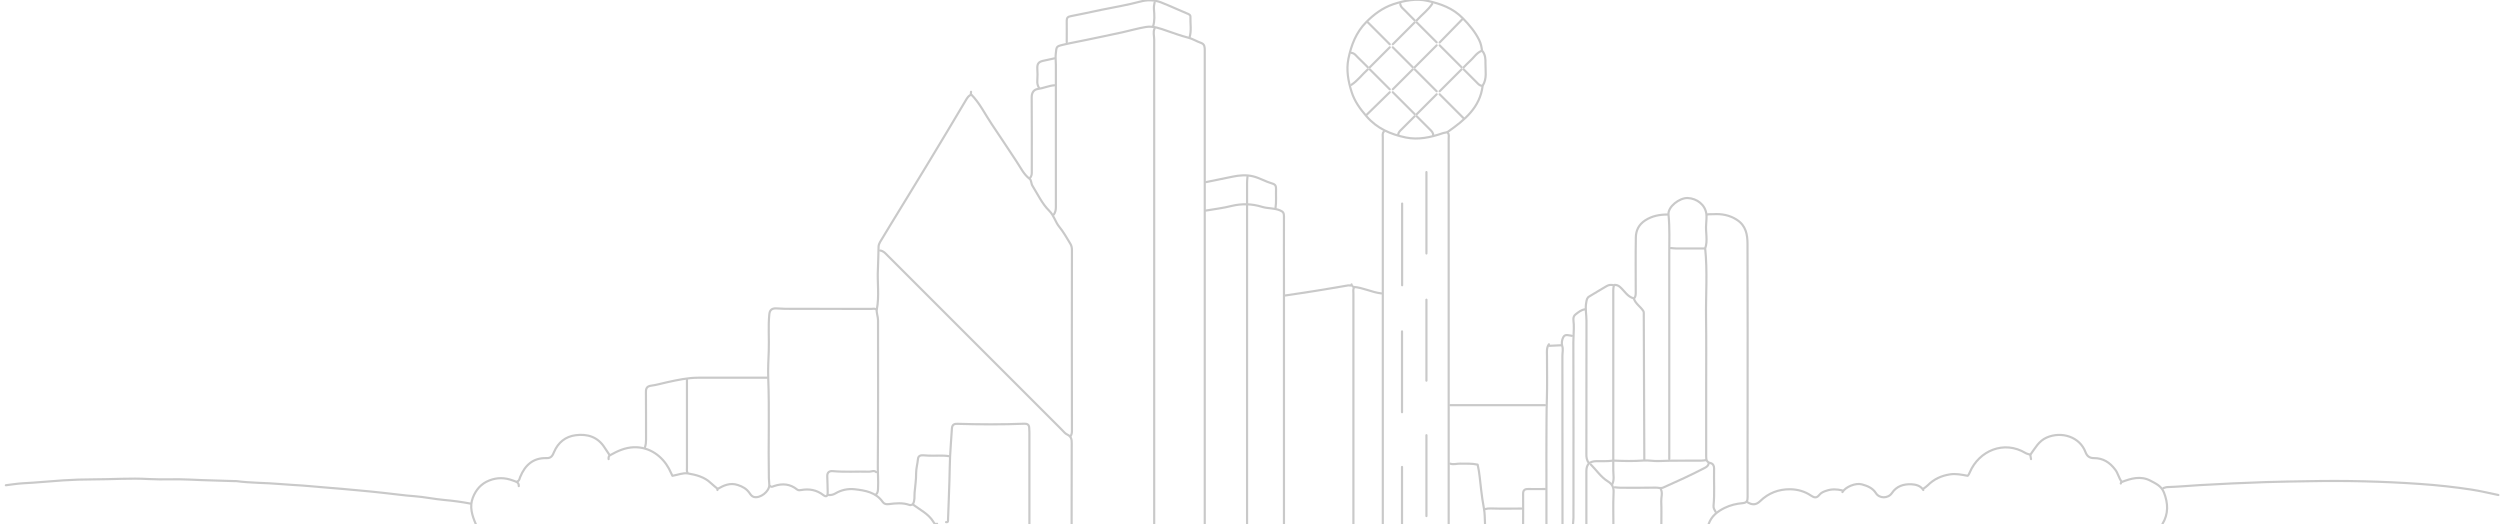 <svg version="1.1" xmlns="http://www.w3.org/2000/svg" xmlns:xlink="http://www.w3.org/1999/xlink" x="0px" y="0px" viewBox="0 0 2304 483" enable-background="new 0 0 2304 483" xml:space="preserve">
    <g>
        <path fill="none" stroke="#c9c9c9" stroke-width="2" stroke-linecap="round" stroke-linejoin="round" stroke-miterlimit="10" d="M1064.1,26.2c-1.6,3.3-0.4,6.8-0.4,10.1c0,148.9,0,297.8,0,446.7" />
        <path fill="none" stroke="#c9c9c9" stroke-width="2" stroke-linecap="round" stroke-linejoin="round" stroke-miterlimit="10" d="M433.5,464.1c-7.9-1.5-15.9-2.6-23.9-3.3c-9.2-0.8-18.4-2.8-27.6-3.5c-9.4-0.6-18.7-2.1-28-3c-8-0.8-16-1.8-23.9-2.4c-8-0.7-15.9-1.5-23.9-2.1c-9.1-0.7-18.1-1.6-27.1-2.3c-6.9-0.5-13.8-0.8-20.7-1.4c-13.5-1.2-27-0.9-40.5-2.7c-0.5-0.1-0.9,0-1.4,0c-13.8-0.5-27.6-0.7-41.4-1.4c-12.6-0.7-25.2,0.2-37.7-0.5c-17.2-1-34.3,0.3-51.5,0.3c-9.2,0-18.4,0.3-27.6,0.9c-12.4,0.8-24.8,2.1-37.3,2.7c-5.2,0.3-10.4,1.2-15.6,1.8"
        />
        <path fill="none" stroke="#c9c9c9" stroke-width="2" stroke-linecap="round" stroke-linejoin="round" stroke-miterlimit="10" d="M1149.7,162.8c-0.2,1.8-0.4,3.7-0.4,5.5c0,104.9,0,209.8,0,314.6" />
        <path fill="none" stroke="#c9c9c9" stroke-width="2" stroke-linecap="round" stroke-linejoin="round" stroke-miterlimit="10" d="M1574.7,482.9c2.6-7.3,8-11.5,14.7-14.8c5.3-2.6,10.9-3.9,16.6-4.4c4.1-0.4,4.6-2.3,4.6-5.7c-0.1-25.1,0-50.3,0-75.4c0-52.6,0.1-105.2-0.1-157.8c0-8.6-1.5-16.8-9.6-22.1c-6.8-4.5-14.3-5.8-22.1-5.3c-1.8,0.1-3.7-0.1-5.5,0.3"
        />
        <path fill="none" stroke="#c9c9c9" stroke-width="2" stroke-linecap="round" stroke-linejoin="round" stroke-miterlimit="10" d="M971.2,197.7c1.5-2.1,1.9-4.4,1.9-6.9c0-35.6,0-71.1,0-106.7c0-8.1,0-16.3,0-24.4c0-3.4-0.5-6.7-0.1-10.1c0.7-6.4,0.3-6.8,6.1-8.2c7.4-1.8,15-3.1,22.5-4.7c10.9-2.3,21.8-4.5,32.7-6.9c7.2-1.6,14.4-3.7,21.6-4.9c6.9-1.2,13.4,1.4,19.8,3.6c6.4,2.2,12.7,4.5,19.3,6.2c4.1,1,7.9,3.5,12,4.9c3.3,1.2,3.3,4,3.3,6.9c0,37,0,73.9,0,110.9c0,108.6,0,217.1,0,325.7"
        />
        <path fill="none" stroke="#c9c9c9" stroke-width="2" stroke-linecap="round" stroke-linejoin="round" stroke-miterlimit="10" d="M2302.5,456.2c-8.3-1.7-16.5-3.7-24.9-5c-15.7-2.4-31.5-4.1-47.4-5.2c-34.5-2.4-69-3.2-103.5-2.5c-12.9,0.2-25.8,0.4-38.6,0.8c-20.4,0.7-40.8,1.6-61.2,2.8c-9.8,0.6-19.6,1.5-29.4,1.8c-1.2,0-2.5,0.6-3.7,0.9"
        />
        <path fill="none" stroke="#c9c9c9" stroke-width="2" stroke-linecap="round" stroke-linejoin="round" stroke-miterlimit="10" d="M1334.2,122.3c1.5,1.6,0.9,3.7,0.9,5.5c0,80,0,160.1,0,240.1c0,17.8,0,35.6,0,53.4c0,20.5,0,41.1,0,61.6" />
        <path fill="none" stroke="#c9c9c9" stroke-width="2" stroke-linecap="round" stroke-linejoin="round" stroke-miterlimit="10" d="M1247.7,265.3c-0.8,1.6-0.4,3.4-0.4,5.1c0,70.8,0,141.7,0,212.5" />
        <path fill="none" stroke="#c9c9c9" stroke-width="2" stroke-linecap="round" stroke-linejoin="round" stroke-miterlimit="10" d="M1275.3,121.4c-1.5,1.6-0.9,3.7-0.9,5.5c0,45.7,0,91.4,0,137.1c0,73,0,146,0,219" />
        <path fill="none" stroke="#c9c9c9" stroke-width="2" stroke-linecap="round" stroke-linejoin="round" stroke-miterlimit="10" d="M1111.1,194.1c8-1.4,16.1-2.3,23.9-4.3c9.5-2.3,18.9-2,28,0.8c5.5,1.7,11.3,1,16.7,3.3c2.9,1.2,3.6,2.5,3.6,5.3c-0.1,20.5,0,41.1,0,61.6c0,74.1,0,148.1,0,222.2"
        />
        <path fill="none" stroke="#c9c9c9" stroke-width="2" stroke-linecap="round" stroke-linejoin="round" stroke-miterlimit="10" d="M894.9,84.6c0,0.8-0.3,1.9,0,2.3c8.1,8.1,12.9,18.4,19.2,27.7c7.7,11.2,15,22.7,22.6,34c3.8,5.6,6.6,12,12.3,16.3c1.5,1.1,1.3,4.4,2.5,6.3c4.9,7.9,9,16.7,15.5,23.1c4.5,4.5,5.5,10.2,9.2,14.7c3.9,4.8,7,10.3,10.2,15.6c1.1,1.7,1.5,3.8,1.5,5.9c-0.1,55.4-0.1,110.7,0,166.1c0,2-0.1,3.9-1.4,5.5"
        />
        <path fill="none" stroke="#c9c9c9" stroke-width="2" stroke-linecap="round" stroke-linejoin="round" stroke-miterlimit="10" d="M1538.4,423.1c0-62.9,0-125.7,0-188.6c0-12.3,0.5-24.5-0.7-36.8c-0.7-7.1,10.1-15.5,17.7-15.2c8.6,0.4,16.2,6.3,17.2,14.8c0.3,2.8,0,6.1-0.2,9.2c-0.7,7.5,1.7,15.1-0.9,22.5c2.2,21.3,0.5,42.6,0.8,63.9c0.3,21.3,0.1,42.6,0.1,63.9s0,42.6,0,63.9c0,3.1,0.5,5.3,4.1,6.1c2.2,0.5,3.3,2.6,3.2,4.9c-0.3,11.5,0.6,23-0.5,34.5c-0.2,2.2,1,3.8,1.9,5.5"
        />
        <path fill="none" stroke="#c9c9c9" stroke-width="2" stroke-linecap="round" stroke-linejoin="round" stroke-miterlimit="10" d="M811.1,230.9c3.1,0.3,4.9,2.6,6.9,4.6c53.5,53.5,107,107,160.5,160.5c1.6,1.6,3.1,3.6,5.1,4.5c3.6,1.7,4.2,4.4,4.1,7.9c-0.1,24.8-0.1,49.7-0.1,74.5"
        />
        <path fill="none" stroke="#c9c9c9" stroke-width="2" stroke-linecap="round" stroke-linejoin="round" stroke-miterlimit="10" d="M1460.7,285.1c-3.5,0.4-6.1,2.7-8.7,4.7c-3,2.3-1.7,6.2-1.6,9.1c0.2,5.5-0.4,11-0.4,16.6c0.2,53.8,0.1,107.6,0.1,161.5c0,2-0.3,4-0.4,6"
        />
        <path fill="none" stroke="#c9c9c9" stroke-width="2" stroke-linecap="round" stroke-linejoin="round" stroke-miterlimit="10" d="M1448.7,309.5c-2.9-0.3-6.4-2.1-8.1,1.5c-1.1,2.2-1.6,5.4-0.9,7.7c1.1,3.2,0.2,6.2,0.2,9.3c0.1,51.7,0.1,103.3,0.1,155" />
        <path fill="none" stroke="#c9c9c9" stroke-width="2" stroke-linecap="round" stroke-linejoin="round" stroke-miterlimit="10" d="M1464.3,426.8c-2-2.6-2.4-5.5-2.3-8.7c0.1-40.8,0-81.6,0.1-122.4c0-5.7-1.3-11.3-0.2-17c0.4-2.3,0.6-4.2,2.8-5.5c5.4-3.2,10.7-6.5,16.1-9.6c1.9-1.1,4.2-1.4,6.6-0.6c-0.8,2.8-0.6,5.6-0.6,8.4c0,54,0,107.9,0,161.9c0,4.3,1.1,8.7-0.9,12.9"
        />
        <path fill="none" stroke="#c9c9c9" stroke-width="2" stroke-linecap="round" stroke-linejoin="round" stroke-miterlimit="10" d="M807.5,285.1c-1.5-1-3.1-0.4-4.6-0.4c-26.5,0-53.1,0-79.6-0.1c-2.8,0-5.5-0.4-8.3-0.4c-3.8,0-5.6,1.6-6,5.5c-1.1,11.2-0.1,22.4-0.5,33.6c-0.3,8.3-0.8,16.7-0.5,24.8c1.2,30.8,0,61.7,0.6,92.5c0,2.1,0.4,4.3,0.4,6.4c0,6-8.4,12.5-14.2,11c-2-0.5-3.1-2.3-4.1-3.7c-2.7-3.9-6.4-5.9-10.7-7.3c-7-2.4-13,0.3-18.8,3.7c-0.1,0.1,0,0.6,0,0.9"
        />
        <path fill="none" stroke="#c9c9c9" stroke-width="2" stroke-linecap="round" stroke-linejoin="round" stroke-miterlimit="10" d="M1314.6,158.6c0,0.5,0,2.1,0,5.5c0,20.9,0,41.7,0,62.6c0,3.7,0,6.8,0,6.9c0,0.1,0-2.4,0-6.9c0-20.5,0-41.1,0-61.6C1314.6,161.7,1314.6,159.5,1314.6,158.6"
        />
        <path fill="none" stroke="#c9c9c9" stroke-width="2" stroke-linecap="round" stroke-linejoin="round" stroke-miterlimit="10" d="M1314.6,471.4c0,3.5,0,4.8,0,4c0-0.7,0-3.2,0-6.3c0-20.5,0-41.1,0-61.6c0-4.5,0-6.2,0-6.4c0-0.2,0,1.7,0,6c0,20.1,0,40.2,0,60.3c0,1.2,0,2.5,0,3.7"
        />
        <path fill="none" stroke="#c9c9c9" stroke-width="2" stroke-linecap="round" stroke-linejoin="round" stroke-miterlimit="10" d="M1314.6,344.5c0,2.5,0,4.9,0,6c0,1.3,0-1.1,0-5c0-21.3,0-42.6,0-63.9c0-3.2,0-5.4,0-5.4c0,0,0,1.7,0,5.4c0,20.2,0,40.5,0,60.7c0,0.6,0,1.2,0,1.8"
        />
        <path fill="none" stroke="#c9c9c9" stroke-width="2" stroke-linecap="round" stroke-linejoin="round" stroke-miterlimit="10" d="M894.9,87.3c-2,0.8-3.1,2.4-4.2,4.1c-11.6,19.5-23.2,39-35,58.4c-11.7,19.4-23.6,38.6-35.4,58c-3.1,5-6.2,10.1-9.2,15.2c-0.7,1.2-1.3,2.7-1.4,4.1c-0.3,6.9-0.2,13.8-0.6,20.7c-0.7,12.4,1.4,24.9-1,37.3c-0.6,2.8,1.1,6.6,1.1,10.1c0,44.5,0.2,88.9-0.2,133.4c-0.1,7.2,0.6,14.4,0.2,21.6c-0.1,2.1-0.2,4.1-1.9,5.5"
        />
        <path fill="none" stroke="#c9c9c9" stroke-width="2" stroke-linecap="round" stroke-linejoin="round" stroke-miterlimit="10" d="M1487.8,262.6c1.9-0.1,3.5,0.4,5.1,1.8c4.2,3.6,6.9,9.1,12.8,10.6c1.5,4.9,6.1,7.5,8.7,11.5c0.7,1,0.5,2.7,0.5,4.1c0.2,44.3,0.3,88.6,0.5,132.9"
        />
        <path fill="none" stroke="#c9c9c9" stroke-width="2" stroke-linecap="round" stroke-linejoin="round" stroke-miterlimit="10" d="M1871,419c-1.4-0.5-2.9-0.7-4.1-1.4c-20.1-12.2-43.1-2.1-51.5,17.6c-0.5,1.2-1,2.3-2,3.3c-5.4-1-10.9-2.2-16.4-1.3c-7.7,1.2-14.7,4.3-20.3,10c-1.2,1.2-2.7,2.2-4.1,3.2"
        />
        <path fill="none" stroke="#c9c9c9" stroke-width="2" stroke-linecap="round" stroke-linejoin="round" stroke-miterlimit="10" d="M948.7,482.9c0-28.2,0-56.4,0-84.6c0-1.4-0.2-2.8-0.2-4.1c-0.1-2.8-1.8-3.8-4.4-3.7c-20.5,0.8-41.1,0.7-61.6,0.1c-2.5-0.1-4.9,0.3-5.2,4.1c-0.5,8.6-1.3,17.3-1.7,25.8c-0.3,7.3-0.4,14.7-0.6,22.1c-0.3,12.1-0.9,24.2-1.3,36.3c0,1.3,0.2,2.6-1.8,2.3"
        />
        <path fill="none" stroke="#c9c9c9" stroke-width="2" stroke-linecap="round" stroke-linejoin="round" stroke-miterlimit="10" d="M561.8,419.4c-1.5-2.3-3.1-4.6-4.6-6.9c-6.3-9.9-15.8-12.8-26.7-11.4c-9.3,1.2-16.1,6.6-19.9,15.5c-1.2,2.9-2.5,5.8-6.8,5.6c-12.4-0.4-19.9,6.4-24.4,17.4c-0.6,1.5-0.7,3.5-2.7,4.1"
        />
        <path fill="none" stroke="#c9c9c9" stroke-width="2" stroke-linecap="round" stroke-linejoin="round" stroke-miterlimit="10" d="M1955.2,443.8c-2.6-3.4-3.2-7.7-5.9-11.1c-5-6.6-11.1-10.5-19.4-10.5c-4,0-6.4-1.6-7.9-5.5c-5.2-14.1-22.1-19.5-35.9-13.4c-7.1,3.1-10.4,9.6-14.6,15.3c-0.7,0.9,0.2,3,0.3,4.5"
        />
        <path fill="none" stroke="#c9c9c9" stroke-width="2" stroke-linecap="round" stroke-linejoin="round" stroke-miterlimit="10" d="M707.2,348.1c-21.2,0-42.3,0-63.5,0c-9.9,0-19.4,2.1-29,4.2c-4.8,1-9.5,2.5-14.3,3.1c-4,0.5-5.2,2.2-5.1,6.1c0.2,14.6,0,29.1,0.1,43.7c0,2.4-0.2,4.7-1,6.9"
        />
        <path fill="none" stroke="#c9c9c9" stroke-width="2" stroke-linecap="round" stroke-linejoin="round" stroke-miterlimit="10" d="M1096.3,34.4c1.9-6.2,0.6-12.6,0.8-18.9c0.1-2-1.9-2.6-3.6-3.3c-7.9-3.3-15.6-6.9-23.5-10c-6.3-2.4-12.6-2.5-19.3-0.7c-11.6,3.1-23.6,5.1-35.4,7.5c-9.5,2-19,4.1-28.5,5.9c-2.7,0.5-3.7,1.5-3.7,4.2c0.1,6.6,0,13.2,0,19.8"
        />
        <path fill="none" stroke="#c9c9c9" stroke-width="2" stroke-linecap="round" stroke-linejoin="round" stroke-miterlimit="10" d="M1336.5,373.4c29.1,0,58.3,0,87.4,0" />
        <path fill="none" stroke="#c9c9c9" stroke-width="2" stroke-linecap="round" stroke-linejoin="round" stroke-miterlimit="10" d="M633.1,350c0,11.7,0,23.3,0,35c0,15.3,0,30.7,0,46c0,1.5-0.3,3.1,0.4,4.6" />
        <path fill="none" stroke="#c9c9c9" stroke-width="2" stroke-linecap="round" stroke-linejoin="round" stroke-miterlimit="10" d="M971.7,78.6c-5.2,0.4-10,2.7-15.2,3.4c-3.5,0.5-5.7,3.1-5.7,7.6c0.2,22.7,0.1,45.4,0.1,68.1c0,2.4,0.1,4.7-1.9,6.4" />
        <path fill="none" stroke="#c9c9c9" stroke-width="2" stroke-linecap="round" stroke-linejoin="round" stroke-miterlimit="10" d="M1292.2,187.6c0,0.1,0,3.5,0,6.9c0,20.2,0,40.5,0,60.7c0,1.7,0,3.6,0,5c0,1.8,0,3.2,0,2.6c0-0.5,0-1,0-4c0-1.4,0-2.8,0-4.1c0-18.7,0-37.4,0-56.1c0-3,0-6.5,0-9.2C1292.2,188.6,1292.2,188.2,1292.2,187.6"
        />
        <path fill="none" stroke="#c9c9c9" stroke-width="2" stroke-linecap="round" stroke-linejoin="round" stroke-miterlimit="10" d="M1427.5,317.3c-2.4,3.2-1.8,7-1.8,10.6c0,13.3,0.3,26.7-0.1,40c-0.4,12-0.3,23.9-0.4,35.9c-0.1,11.8,0,23.6,0,35.4c0,14.6,0,29.1,0,43.7"
        />
        <path fill="none" stroke="#c9c9c9" stroke-width="2" stroke-linecap="round" stroke-linejoin="round" stroke-miterlimit="10" d="M874.6,420.4c-6.3-1-12.6-0.2-18.9-0.5c-1.7-0.1-3.4-0.2-5.1-0.3c-2-0.1-4.4,0.4-4.6,3.5c-0.4,4.3-1.7,8.6-1.7,12.9c0.1,6-0.9,12-1.4,17.9c-0.3,3.4,0.4,7.3-1.5,10.6"
        />
        <path fill="none" stroke="#c9c9c9" stroke-width="2" stroke-linecap="round" stroke-linejoin="round" stroke-miterlimit="10" d="M807.5,435.1c-2-1.9-4.3-0.4-6.4-0.4c-11.2-0.3-22.4,0.5-33.6-0.5c-3.1-0.3-5.2,1.1-5.1,4.6c0.1,4.9,0.4,9.8,0.4,14.7c0.1,3.9-1.3,4.9-4.1,2.7c-6.1-4.7-12.9-5.9-20.3-4.6c-1.2,0.2-2.5,0.5-3.7-0.4c-6.4-5.2-13.5-5.9-21.2-3.3c-1,0.3-2.4,1.4-3.6,0.1"
        />
        <path fill="none" stroke="#c9c9c9" stroke-width="2" stroke-linecap="round" stroke-linejoin="round" stroke-miterlimit="10" d="M1292.1,482.9c0-15.5,0-31,0-46.5c0-5,0-7.1,0-5.6c0,1.2,0,4.2,0,6.5C1292.1,452.6,1292.1,467.8,1292.1,482.9" />
        <path fill="none" stroke="#c9c9c9" stroke-width="2" stroke-linecap="round" stroke-linejoin="round" stroke-miterlimit="10" d="M1697.6,451.9c-4.8-1.1-9.6-1.3-14.2,0.3c-2.6,0.8-5.1,1.8-6.9,4.1c-2.3,2.9-4.6,2.4-7.4,0.5c-5.8-4-12.5-5.8-19.3-5.9c-10.5-0.1-19.9,3.4-27.6,10.9c-3.7,3.6-7.3,3.9-12,0.9"
        />
        <path fill="none" stroke="#c9c9c9" stroke-width="2" stroke-linecap="round" stroke-linejoin="round" stroke-miterlimit="10" d="M1245.6,262.1c-0.5,1.8-2,0.7-3,0.9c-10.1,1.7-20.2,3.5-30.4,5.1c-9.2,1.5-18.4,2.8-27.6,4.2" />
        <path fill="none" stroke="#c9c9c9" stroke-width="2" stroke-linecap="round" stroke-linejoin="round" stroke-miterlimit="10" d="M1537,197.7c-7.4,0-14.3,1.2-20.8,5.4c-5.9,3.9-8.5,9.2-8.6,15.7c-0.3,16.7-0.1,33.4-0.1,50.1c0,2.1,0.1,4.2-1.4,6" />
        <path fill="none" stroke="#c9c9c9" stroke-width="2" stroke-linecap="round" stroke-linejoin="round" stroke-miterlimit="10" d="M1486.4,424.5c-5,0.8-10.1,0.4-15.2,0.5c-6.3,0.1-9.2,3-9.2,9.2c0,16.3,0,32.5,0,48.8" />
        <path fill="none" stroke="#c9c9c9" stroke-width="2" stroke-linecap="round" stroke-linejoin="round" stroke-miterlimit="10" d="M1698,453.5c2.8-4.8,12.2-8.7,17.9-7.1c5.1,1.4,9.9,3.3,12.9,8c3.2,5.2,11.3,5.2,14.8,0c4.2-6.4,10.9-8.4,17.9-8.1c4,0.2,8.5,1.2,11,5.3"
        />
        <path fill="none" stroke="#c9c9c9" stroke-width="2" stroke-linecap="round" stroke-linejoin="round" stroke-miterlimit="10" d="M478.1,448c0.1-3.8-2.7-4.1-5.5-5.2c-7.3-2.7-14.3-2.9-21.7,0c-7.6,3-12.3,8.6-15.1,15.8c-3.3,8.4-0.7,16.5,2.7,24.4" />
        <path fill="none" stroke="#c9c9c9" stroke-width="2" stroke-linecap="round" stroke-linejoin="round" stroke-miterlimit="10" d="M1175.5,191.8c0.9-5.8,0.3-11.7,0.5-17.5c0-2.6-0.3-4.3-3.6-5.2c-6-1.7-11.5-5.1-17.6-6.6c-6.1-1.5-12.6-1-18.8,0.3c-8.1,1.6-16.3,3.4-24.4,5"
        />
        <path fill="none" stroke="#c9c9c9" stroke-width="2" stroke-linecap="round" stroke-linejoin="round" stroke-miterlimit="10" d="M1574.7,427.3c-0.4,1.8-1.7,2.9-3.2,3.7c-12.6,6.6-25.6,12.5-38.6,18.3c-2.5,1.1-4.6,0-6.9,0.1c-10.9,0.2-21.8,0.1-32.7,0.1c-1.7,0-3.4-0.3-5.1-0.4"
        />
        <path fill="none" stroke="#c9c9c9" stroke-width="2" stroke-linecap="round" stroke-linejoin="round" stroke-miterlimit="10" d="M560.9,423.1c-0.2-1.5,0.1-2.9,1.4-3.6c6.7-3.8,13.7-7,21.6-7.3c15.1-0.6,26.6,8.6,32.6,19.7c1.1,2.1,2.1,4.3,3.2,6.6c4.8-0.8,9.8-2.9,14.2-2.2c7.6,1.3,15.3,3.2,21.2,8.9c1.9,1.8,4,3.4,6,5.1"
        />
        <path fill="none" stroke="#c9c9c9" stroke-width="2" stroke-linecap="round" stroke-linejoin="round" stroke-miterlimit="10" d="M863.6,482.7c-2.2,1-2.9-1.1-3.6-2.1c-4.4-7-11.7-10.5-18-15.2c-1.4-1-2.5,0.5-3.7,0c-6.3-2.3-12.9-1.6-19.3-0.8c-2.5,0.3-4.2-0.2-5.5-2c-6.3-9-16.2-10.6-25.8-11.7c-6.1-0.7-12.4,0.6-17.9,3.9c-2,1.2-4.2,1.6-6.5,1.4"
        />
        <path fill="none" stroke="#c9c9c9" stroke-width="2" stroke-linecap="round" stroke-linejoin="round" stroke-miterlimit="10" d="M1336.5,427.3c3.1,1.1,6.1-0.1,9.2,0c5.4,0.1,10.8-0.3,16.1,0.9c1.8,7.6,2.2,15.3,3.2,23c0.7,5.9,1.5,11.7,2.6,17.5c0.9,4.6,0.7,9.5,1,14.2"
        />
        <path fill="none" stroke="#c9c9c9" stroke-width="2" stroke-linecap="round" stroke-linejoin="round" stroke-miterlimit="10" d="M1992.9,482.9c5.7-9.4,5.3-19,1.4-29c-2.3-6-7.6-8.3-12.5-10.9c-8.9-4.7-17.9-2.1-26.6,1.3c-0.4,0.1-0.5,0.9-0.7,1.3" />
        <path fill="none" stroke="#c9c9c9" stroke-width="2" stroke-linecap="round" stroke-linejoin="round" stroke-miterlimit="10" d="M971.7,53.8c-3.5,0.8-7.1,1.5-10.6,2.3c-4.2,1-5.3,3-5.1,7.3c0.2,3.5,0.3,7.1,0,10.6c-0.2,2.6,0.2,4.8,1.5,6.9" />
        <path fill="none" stroke="#c9c9c9" stroke-width="2" stroke-linecap="round" stroke-linejoin="round" stroke-miterlimit="10" d="M1423.9,450.7c-5.2,0-10.4,0.1-15.6,0c-3.3-0.1-4.7,1.3-4.6,4.6c0.1,9.2,0,18.4,0,27.6" />
        <path fill="none" stroke="#c9c9c9" stroke-width="2" stroke-linecap="round" stroke-linejoin="round" stroke-miterlimit="10" d="M1466.2,428.2c5.1,5.2,9.4,11.6,15.4,15.3c5.8,3.5,5.7,7.4,5.4,12.8c-0.4,8.9-0.1,17.8-0.1,26.7" />
        <path fill="none" stroke="#c9c9c9" stroke-width="2" stroke-linecap="round" stroke-linejoin="round" stroke-miterlimit="10" d="M1487.3,424.5c9.2,0.4,18.4,0.6,27.6-0.1c4.4-0.3,9.2,0.7,13.8,0.5c13.2-0.6,26.4-0.2,39.6-0.4c1.2,0,2.5-0.3,3.7-0.4" />
        <path fill="none" stroke="#c9c9c9" stroke-width="2" stroke-linecap="round" stroke-linejoin="round" stroke-miterlimit="10" d="M1530.6,450.7c1.9,3.8,0.2,7.7,0.4,11.5c0.3,6.9,0.1,13.8,0.1,20.7" />
        <path fill="none" stroke="#c9c9c9" stroke-width="2" stroke-linecap="round" stroke-linejoin="round" stroke-miterlimit="10" d="M1366.4,47.3c2.5,3.3,2.7,7.3,2.6,11c-0.1,7,1.6,14.2-2.6,20.7c-2.4,20.2-16.7,31.6-31.8,42.3c-1.5,1-3.4,0.9-5.1,1.5c-11,3.8-22.4,6.3-34,3.9c-13.8-2.9-26.4-8.2-36.1-19.5c-5.9-6.8-11-13.8-13.7-22.3c-3.2-10-5.1-20.3-3-30.8c2.6-12.5,7-24.2,16.4-33.7c7.2-7.3,15.2-13.2,24.9-16.5c10.3-3.4,21.1-5.5,31.7-3.1c11.9,2.7,23.3,6.6,32.5,16.1c6,6.2,11.2,12.3,15,20c1.6,3.2,2.2,6.4,2.6,9.7"
        />
        <path fill="none" stroke="#c9c9c9" stroke-width="2" stroke-linecap="round" stroke-linejoin="round" stroke-miterlimit="10" d="M1571.1,229c-8.7,0-17.5,0-26.2,0c-1.7,0-3.4-0.3-5.1-0.4" />
        <path fill="none" stroke="#c9c9c9" stroke-width="2" stroke-linecap="round" stroke-linejoin="round" stroke-miterlimit="10" d="M1402.2,468.7c-9.4,0-18.7,0.2-28.1-0.1c-2-0.1-3.7,0.1-5.5,0.6" />
        <path fill="none" stroke="#c9c9c9" stroke-width="2" stroke-linecap="round" stroke-linejoin="round" stroke-miterlimit="10" d="M1273,270.4c-8.8-1-16.8-5.4-25.8-6c-0.3,0-0.6-0.6-0.9-0.9" />
        <path fill="none" stroke="#c9c9c9" stroke-width="2" stroke-linecap="round" stroke-linejoin="round" stroke-miterlimit="10" d="M1326.8,86.9c7.4,7.4,14.7,14.7,22.1,22.1" />
        <path fill="none" stroke="#c9c9c9" stroke-width="2" stroke-linecap="round" stroke-linejoin="round" stroke-miterlimit="10" d="M1280.8,85c-7.1,6.9-14.1,13.8-21.2,20.7" />
        <path fill="none" stroke="#c9c9c9" stroke-width="2" stroke-linecap="round" stroke-linejoin="round" stroke-miterlimit="10" d="M1347.5,17.9c-6.9,7.1-13.8,14.1-20.7,21.2" />
        <path fill="none" stroke="#c9c9c9" stroke-width="2" stroke-linecap="round" stroke-linejoin="round" stroke-miterlimit="10" d="M1283.6,85c6.7,6.7,13.5,13.5,20.2,20.2" />
        <path fill="none" stroke="#c9c9c9" stroke-width="2" stroke-linecap="round" stroke-linejoin="round" stroke-miterlimit="10" d="M1303.8,20.6c-6.7,6.7-13.5,13.5-20.2,20.2" />
        <path fill="none" stroke="#c9c9c9" stroke-width="2" stroke-linecap="round" stroke-linejoin="round" stroke-miterlimit="10" d="M1260.6,20.6c6.7,6.7,13.5,13.5,20.2,20.2" />
        <path fill="none" stroke="#c9c9c9" stroke-width="2" stroke-linecap="round" stroke-linejoin="round" stroke-miterlimit="10" d="M1303.8,63.9c6.7,6.7,13.5,13.5,20.2,20.2" />
        <path fill="none" stroke="#c9c9c9" stroke-width="2" stroke-linecap="round" stroke-linejoin="round" stroke-miterlimit="10" d="M1326.8,41.8c6.7,6.7,13.5,13.5,20.2,20.2" />
        <path fill="none" stroke="#c9c9c9" stroke-width="2" stroke-linecap="round" stroke-linejoin="round" stroke-miterlimit="10" d="M1324,41.8c-6.7,6.7-13.5,13.5-20.2,20.2" />
        <path fill="none" stroke="#c9c9c9" stroke-width="2" stroke-linecap="round" stroke-linejoin="round" stroke-miterlimit="10" d="M1347,63.9c-6.7,6.7-13.5,13.5-20.2,20.2" />
        <path fill="none" stroke="#c9c9c9" stroke-width="2" stroke-linecap="round" stroke-linejoin="round" stroke-miterlimit="10" d="M1324,86.9c-6.1,6.1-12.3,12.3-18.4,18.4" />
        <path fill="none" stroke="#c9c9c9" stroke-width="2" stroke-linecap="round" stroke-linejoin="round" stroke-miterlimit="10" d="M1302,63.9c-6.1,6.1-12.3,12.3-18.4,18.4" />
        <path fill="none" stroke="#c9c9c9" stroke-width="2" stroke-linecap="round" stroke-linejoin="round" stroke-miterlimit="10" d="M1262.4,63.9c6.1,6.1,12.3,12.3,18.4,18.4" />
        <path fill="none" stroke="#c9c9c9" stroke-width="2" stroke-linecap="round" stroke-linejoin="round" stroke-miterlimit="10" d="M1280.8,43.6c-6.1,6.1-12.3,12.3-18.4,18.4" />
        <path fill="none" stroke="#c9c9c9" stroke-width="2" stroke-linecap="round" stroke-linejoin="round" stroke-miterlimit="10" d="M1283.6,43.6c6.1,6.1,12.3,12.3,18.4,18.4" />
        <path fill="none" stroke="#c9c9c9" stroke-width="2" stroke-linecap="round" stroke-linejoin="round" stroke-miterlimit="10" d="M1305.6,20.6c6.1,6.1,12.3,12.3,18.4,18.4" />
        <path fill="none" stroke="#c9c9c9" stroke-width="2" stroke-linecap="round" stroke-linejoin="round" stroke-miterlimit="10" d="M1305.6,107.1c4.1,4.1,8.3,8.3,12.4,12.4c1.4,1.4,2.9,2.8,2.8,5.1" />
        <path fill="none" stroke="#c9c9c9" stroke-width="2" stroke-linecap="round" stroke-linejoin="round" stroke-miterlimit="10" d="M1303.8,107.1c-4,4-8,8-12,12c-1.4,1.4-3.1,2.7-3.2,5.1" />
        <path fill="none" stroke="#c9c9c9" stroke-width="2" stroke-linecap="round" stroke-linejoin="round" stroke-miterlimit="10" d="M1348.9,63.9c4,4,8,8,12,12c1.4,1.4,2.7,3.1,5.1,3.2" />
        <path fill="none" stroke="#c9c9c9" stroke-width="2" stroke-linecap="round" stroke-linejoin="round" stroke-miterlimit="10" d="M1365.4,46.9c-4.8,1.9-7.3,6.5-11,9.7c-2,1.7-3.7,3.7-5.5,5.5" />
        <path fill="none" stroke="#c9c9c9" stroke-width="2" stroke-linecap="round" stroke-linejoin="round" stroke-miterlimit="10" d="M1245.4,48.7c3,0.3,4.5,2.8,6.4,4.6c3,2.8,5.8,5.8,8.8,8.7" />
        <path fill="none" stroke="#c9c9c9" stroke-width="2" stroke-linecap="round" stroke-linejoin="round" stroke-miterlimit="10" d="M1260.6,63.9c-5.2,4.7-9.3,10.4-15.2,14.3" />
        <path fill="none" stroke="#c9c9c9" stroke-width="2" stroke-linecap="round" stroke-linejoin="round" stroke-miterlimit="10" d="M1319.9,3.6c-3.9,5.9-9.6,10-14.3,15.2" />
        <path fill="none" stroke="#c9c9c9" stroke-width="2" stroke-linecap="round" stroke-linejoin="round" stroke-miterlimit="10" d="M1290.5,3.6c0.3,3,2.8,4.5,4.6,6.4c2.8,3,5.8,5.8,8.7,8.8" />
        <path fill="none" stroke="#c9c9c9" stroke-width="2" stroke-linecap="round" stroke-linejoin="round" stroke-miterlimit="10" d="M1064.1,2.2c-0.5,2.1-0.8,4.2-0.6,6.5c0.4,5.2,0.8,10.5-0.8,15.6" />
        <path fill="none" stroke="#c9c9c9" stroke-width="2" stroke-linecap="round" stroke-linejoin="round" stroke-miterlimit="10" d="M1438.6,318.2c-3.5,0.2-7.1,0.3-10.6,0.5" />
        <path fill="none" stroke="#c9c9c9" stroke-width="2" stroke-linecap="round" stroke-linejoin="round" stroke-miterlimit="10" d="M1292.1,305.4c0,0.7,0,3.8,0,6.9c0,19.8,0,39.6,0,59.3c0,1.4,0,2.8,0,4.1c0,2.5,0,4.2,0,4.2c0,0,0-1.1,0-3.7c0-1.4,0-2.8,0-4.2c0-18.4,0-36.8,0-55.2c0-2.3,0-4.5,0-6.9C1292.1,306.7,1292.1,305.3,1292.1,305.4"
        />
    </g>
</svg>